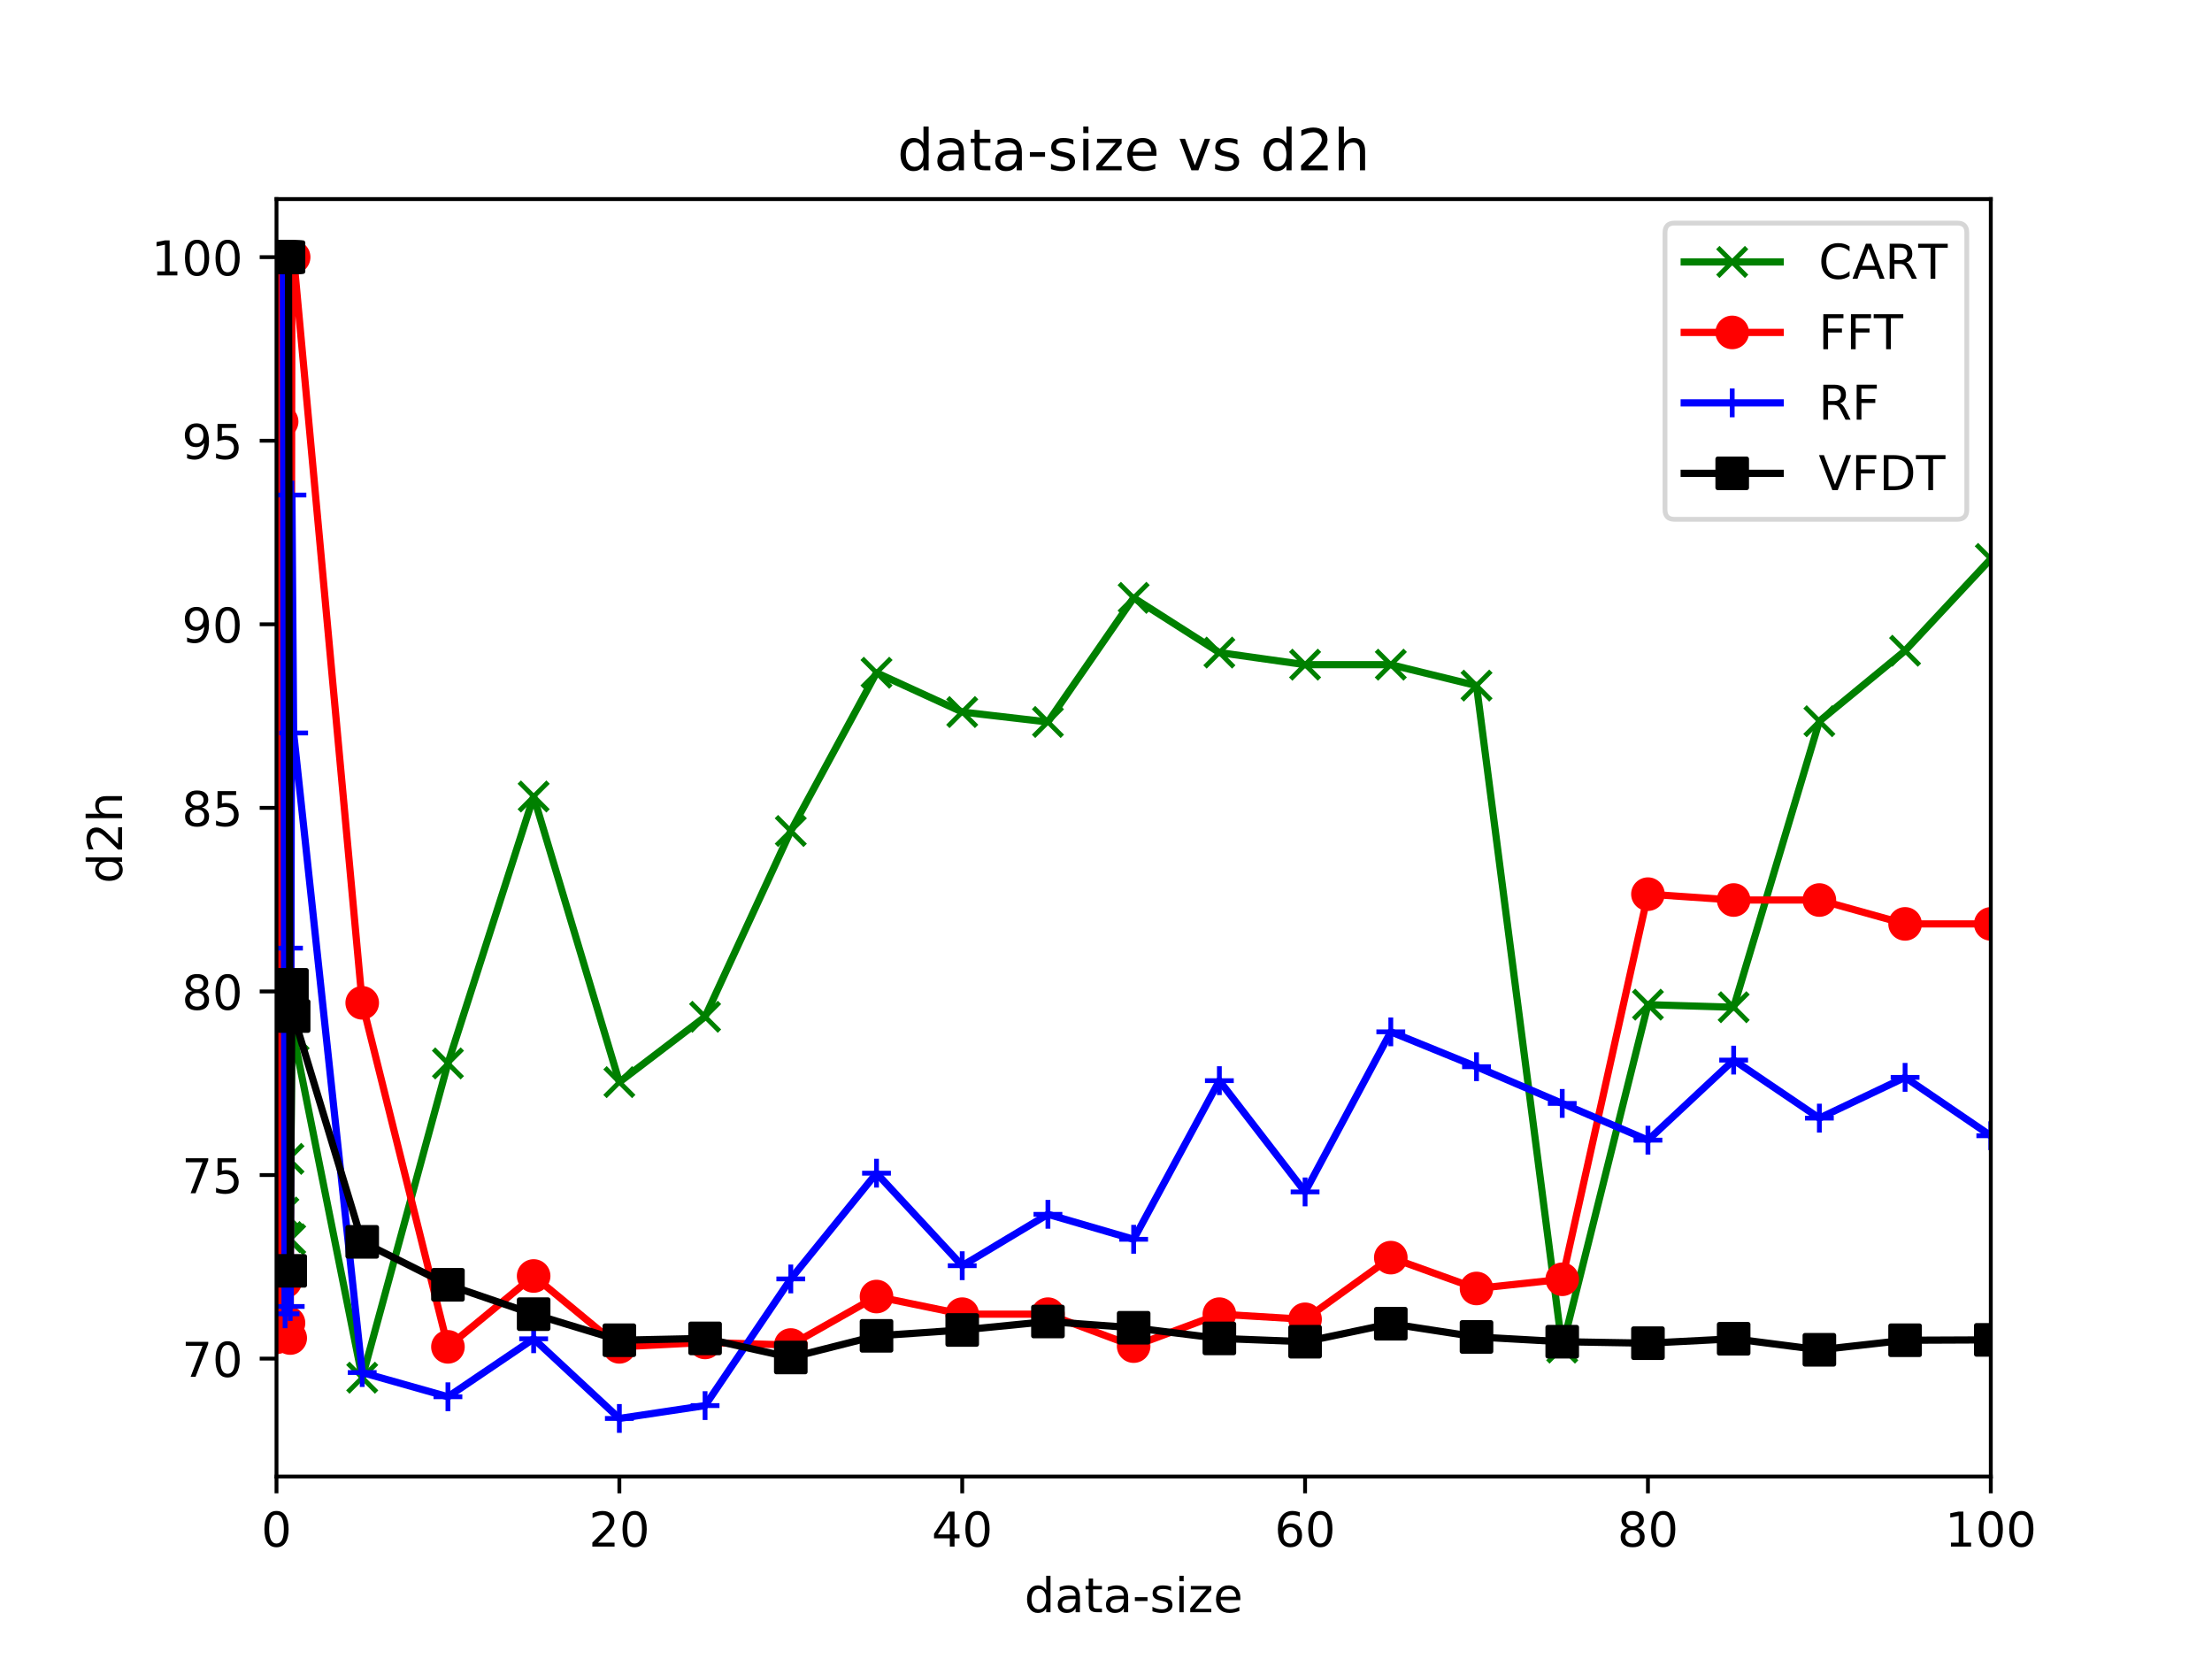 <?xml version="1.0" encoding="utf-8" standalone="no"?>
<!DOCTYPE svg PUBLIC "-//W3C//DTD SVG 1.1//EN"
  "http://www.w3.org/Graphics/SVG/1.1/DTD/svg11.dtd">
<!-- Created with matplotlib (https://matplotlib.org/) -->
<svg height="345.6pt" version="1.1" viewBox="0 0 460.8 345.6" width="460.8pt" xmlns="http://www.w3.org/2000/svg" xmlns:xlink="http://www.w3.org/1999/xlink">
 <defs>
  <style type="text/css">
*{stroke-linecap:butt;stroke-linejoin:round;}
  </style>
 </defs>
 <g id="figure_1">
  <g id="patch_1">
   <path d="M 0 345.6 
L 460.8 345.6 
L 460.8 0 
L 0 0 
z
" style="fill:#ffffff;"/>
  </g>
  <g id="axes_1">
   <g id="patch_2">
    <path d="M 57.6 307.584 
L 414.72 307.584 
L 414.72 41.472 
L 57.6 41.472 
z
" style="fill:#ffffff;"/>
   </g>
   <g id="matplotlib.axis_1">
    <g id="xtick_1">
     <g id="line2d_1">
      <defs>
       <path d="M 0 0 
L 0 3.5 
" id="mfe7ff1136f" style="stroke:#000000;stroke-width:0.8;"/>
      </defs>
      <g>
       <use style="stroke:#000000;stroke-width:0.8;" x="57.6" xlink:href="#mfe7ff1136f" y="307.584"/>
      </g>
     </g>
     <g id="text_1">
      <!-- 0 -->
      <defs>
       <path d="M 31.781 66.406 
Q 24.172 66.406 20.328 58.906 
Q 16.5 51.422 16.5 36.375 
Q 16.5 21.391 20.328 13.891 
Q 24.172 6.391 31.781 6.391 
Q 39.453 6.391 43.281 13.891 
Q 47.125 21.391 47.125 36.375 
Q 47.125 51.422 43.281 58.906 
Q 39.453 66.406 31.781 66.406 
z
M 31.781 74.219 
Q 44.047 74.219 50.516 64.516 
Q 56.984 54.828 56.984 36.375 
Q 56.984 17.969 50.516 8.266 
Q 44.047 -1.422 31.781 -1.422 
Q 19.531 -1.422 13.062 8.266 
Q 6.594 17.969 6.594 36.375 
Q 6.594 54.828 13.062 64.516 
Q 19.531 74.219 31.781 74.219 
z
" id="DejaVuSans-48"/>
      </defs>
      <g transform="translate(54.419 322.182)scale(0.1 -0.1)">
       <use xlink:href="#DejaVuSans-48"/>
      </g>
     </g>
    </g>
    <g id="xtick_2">
     <g id="line2d_2">
      <g>
       <use style="stroke:#000000;stroke-width:0.8;" x="129.024" xlink:href="#mfe7ff1136f" y="307.584"/>
      </g>
     </g>
     <g id="text_2">
      <!-- 20 -->
      <defs>
       <path d="M 19.188 8.297 
L 53.609 8.297 
L 53.609 0 
L 7.328 0 
L 7.328 8.297 
Q 12.938 14.109 22.625 23.891 
Q 32.328 33.688 34.812 36.531 
Q 39.547 41.844 41.422 45.531 
Q 43.312 49.219 43.312 52.781 
Q 43.312 58.594 39.234 62.25 
Q 35.156 65.922 28.609 65.922 
Q 23.969 65.922 18.812 64.312 
Q 13.672 62.703 7.812 59.422 
L 7.812 69.391 
Q 13.766 71.781 18.938 73 
Q 24.125 74.219 28.422 74.219 
Q 39.75 74.219 46.484 68.547 
Q 53.219 62.891 53.219 53.422 
Q 53.219 48.922 51.531 44.891 
Q 49.859 40.875 45.406 35.406 
Q 44.188 33.984 37.641 27.219 
Q 31.109 20.453 19.188 8.297 
z
" id="DejaVuSans-50"/>
      </defs>
      <g transform="translate(122.662 322.182)scale(0.1 -0.1)">
       <use xlink:href="#DejaVuSans-50"/>
       <use x="63.623" xlink:href="#DejaVuSans-48"/>
      </g>
     </g>
    </g>
    <g id="xtick_3">
     <g id="line2d_3">
      <g>
       <use style="stroke:#000000;stroke-width:0.8;" x="200.448" xlink:href="#mfe7ff1136f" y="307.584"/>
      </g>
     </g>
     <g id="text_3">
      <!-- 40 -->
      <defs>
       <path d="M 37.797 64.312 
L 12.891 25.391 
L 37.797 25.391 
z
M 35.203 72.906 
L 47.609 72.906 
L 47.609 25.391 
L 58.016 25.391 
L 58.016 17.188 
L 47.609 17.188 
L 47.609 0 
L 37.797 0 
L 37.797 17.188 
L 4.891 17.188 
L 4.891 26.703 
z
" id="DejaVuSans-52"/>
      </defs>
      <g transform="translate(194.085 322.182)scale(0.1 -0.1)">
       <use xlink:href="#DejaVuSans-52"/>
       <use x="63.623" xlink:href="#DejaVuSans-48"/>
      </g>
     </g>
    </g>
    <g id="xtick_4">
     <g id="line2d_4">
      <g>
       <use style="stroke:#000000;stroke-width:0.8;" x="271.872" xlink:href="#mfe7ff1136f" y="307.584"/>
      </g>
     </g>
     <g id="text_4">
      <!-- 60 -->
      <defs>
       <path d="M 33.016 40.375 
Q 26.375 40.375 22.484 35.828 
Q 18.609 31.297 18.609 23.391 
Q 18.609 15.531 22.484 10.953 
Q 26.375 6.391 33.016 6.391 
Q 39.656 6.391 43.531 10.953 
Q 47.406 15.531 47.406 23.391 
Q 47.406 31.297 43.531 35.828 
Q 39.656 40.375 33.016 40.375 
z
M 52.594 71.297 
L 52.594 62.312 
Q 48.875 64.062 45.094 64.984 
Q 41.312 65.922 37.594 65.922 
Q 27.828 65.922 22.672 59.328 
Q 17.531 52.734 16.797 39.406 
Q 19.672 43.656 24.016 45.922 
Q 28.375 48.188 33.594 48.188 
Q 44.578 48.188 50.953 41.516 
Q 57.328 34.859 57.328 23.391 
Q 57.328 12.156 50.688 5.359 
Q 44.047 -1.422 33.016 -1.422 
Q 20.359 -1.422 13.672 8.266 
Q 6.984 17.969 6.984 36.375 
Q 6.984 53.656 15.188 63.938 
Q 23.391 74.219 37.203 74.219 
Q 40.922 74.219 44.703 73.484 
Q 48.484 72.75 52.594 71.297 
z
" id="DejaVuSans-54"/>
      </defs>
      <g transform="translate(265.51 322.182)scale(0.1 -0.1)">
       <use xlink:href="#DejaVuSans-54"/>
       <use x="63.623" xlink:href="#DejaVuSans-48"/>
      </g>
     </g>
    </g>
    <g id="xtick_5">
     <g id="line2d_5">
      <g>
       <use style="stroke:#000000;stroke-width:0.8;" x="343.296" xlink:href="#mfe7ff1136f" y="307.584"/>
      </g>
     </g>
     <g id="text_5">
      <!-- 80 -->
      <defs>
       <path d="M 31.781 34.625 
Q 24.75 34.625 20.719 30.859 
Q 16.703 27.094 16.703 20.516 
Q 16.703 13.922 20.719 10.156 
Q 24.75 6.391 31.781 6.391 
Q 38.812 6.391 42.859 10.172 
Q 46.922 13.969 46.922 20.516 
Q 46.922 27.094 42.891 30.859 
Q 38.875 34.625 31.781 34.625 
z
M 21.922 38.812 
Q 15.578 40.375 12.031 44.719 
Q 8.5 49.078 8.5 55.328 
Q 8.5 64.062 14.719 69.141 
Q 20.953 74.219 31.781 74.219 
Q 42.672 74.219 48.875 69.141 
Q 55.078 64.062 55.078 55.328 
Q 55.078 49.078 51.531 44.719 
Q 48 40.375 41.703 38.812 
Q 48.828 37.156 52.797 32.312 
Q 56.781 27.484 56.781 20.516 
Q 56.781 9.906 50.312 4.234 
Q 43.844 -1.422 31.781 -1.422 
Q 19.734 -1.422 13.25 4.234 
Q 6.781 9.906 6.781 20.516 
Q 6.781 27.484 10.781 32.312 
Q 14.797 37.156 21.922 38.812 
z
M 18.312 54.391 
Q 18.312 48.734 21.844 45.562 
Q 25.391 42.391 31.781 42.391 
Q 38.141 42.391 41.719 45.562 
Q 45.312 48.734 45.312 54.391 
Q 45.312 60.062 41.719 63.234 
Q 38.141 66.406 31.781 66.406 
Q 25.391 66.406 21.844 63.234 
Q 18.312 60.062 18.312 54.391 
z
" id="DejaVuSans-56"/>
      </defs>
      <g transform="translate(336.933 322.182)scale(0.1 -0.1)">
       <use xlink:href="#DejaVuSans-56"/>
       <use x="63.623" xlink:href="#DejaVuSans-48"/>
      </g>
     </g>
    </g>
    <g id="xtick_6">
     <g id="line2d_6">
      <g>
       <use style="stroke:#000000;stroke-width:0.8;" x="414.72" xlink:href="#mfe7ff1136f" y="307.584"/>
      </g>
     </g>
     <g id="text_6">
      <!-- 100 -->
      <defs>
       <path d="M 12.406 8.297 
L 28.516 8.297 
L 28.516 63.922 
L 10.984 60.406 
L 10.984 69.391 
L 28.422 72.906 
L 38.281 72.906 
L 38.281 8.297 
L 54.391 8.297 
L 54.391 0 
L 12.406 0 
z
" id="DejaVuSans-49"/>
      </defs>
      <g transform="translate(405.176 322.182)scale(0.1 -0.1)">
       <use xlink:href="#DejaVuSans-49"/>
       <use x="63.623" xlink:href="#DejaVuSans-48"/>
       <use x="127.246" xlink:href="#DejaVuSans-48"/>
      </g>
     </g>
    </g>
    <g id="text_7">
     <!-- data-size -->
     <defs>
      <path d="M 45.406 46.391 
L 45.406 75.984 
L 54.391 75.984 
L 54.391 0 
L 45.406 0 
L 45.406 8.203 
Q 42.578 3.328 38.25 0.953 
Q 33.938 -1.422 27.875 -1.422 
Q 17.969 -1.422 11.734 6.484 
Q 5.516 14.406 5.516 27.297 
Q 5.516 40.188 11.734 48.094 
Q 17.969 56 27.875 56 
Q 33.938 56 38.25 53.625 
Q 42.578 51.266 45.406 46.391 
z
M 14.797 27.297 
Q 14.797 17.391 18.875 11.75 
Q 22.953 6.109 30.078 6.109 
Q 37.203 6.109 41.297 11.75 
Q 45.406 17.391 45.406 27.297 
Q 45.406 37.203 41.297 42.844 
Q 37.203 48.484 30.078 48.484 
Q 22.953 48.484 18.875 42.844 
Q 14.797 37.203 14.797 27.297 
z
" id="DejaVuSans-100"/>
      <path d="M 34.281 27.484 
Q 23.391 27.484 19.188 25 
Q 14.984 22.516 14.984 16.5 
Q 14.984 11.719 18.141 8.906 
Q 21.297 6.109 26.703 6.109 
Q 34.188 6.109 38.703 11.406 
Q 43.219 16.703 43.219 25.484 
L 43.219 27.484 
z
M 52.203 31.203 
L 52.203 0 
L 43.219 0 
L 43.219 8.297 
Q 40.141 3.328 35.547 0.953 
Q 30.953 -1.422 24.312 -1.422 
Q 15.922 -1.422 10.953 3.297 
Q 6 8.016 6 15.922 
Q 6 25.141 12.172 29.828 
Q 18.359 34.516 30.609 34.516 
L 43.219 34.516 
L 43.219 35.406 
Q 43.219 41.609 39.141 45 
Q 35.062 48.391 27.688 48.391 
Q 23 48.391 18.547 47.266 
Q 14.109 46.141 10.016 43.891 
L 10.016 52.203 
Q 14.938 54.109 19.578 55.047 
Q 24.219 56 28.609 56 
Q 40.484 56 46.344 49.844 
Q 52.203 43.703 52.203 31.203 
z
" id="DejaVuSans-97"/>
      <path d="M 18.312 70.219 
L 18.312 54.688 
L 36.812 54.688 
L 36.812 47.703 
L 18.312 47.703 
L 18.312 18.016 
Q 18.312 11.328 20.141 9.422 
Q 21.969 7.516 27.594 7.516 
L 36.812 7.516 
L 36.812 0 
L 27.594 0 
Q 17.188 0 13.234 3.875 
Q 9.281 7.766 9.281 18.016 
L 9.281 47.703 
L 2.688 47.703 
L 2.688 54.688 
L 9.281 54.688 
L 9.281 70.219 
z
" id="DejaVuSans-116"/>
      <path d="M 4.891 31.391 
L 31.203 31.391 
L 31.203 23.391 
L 4.891 23.391 
z
" id="DejaVuSans-45"/>
      <path d="M 44.281 53.078 
L 44.281 44.578 
Q 40.484 46.531 36.375 47.5 
Q 32.281 48.484 27.875 48.484 
Q 21.188 48.484 17.844 46.438 
Q 14.5 44.391 14.5 40.281 
Q 14.5 37.156 16.891 35.375 
Q 19.281 33.594 26.516 31.984 
L 29.594 31.297 
Q 39.156 29.25 43.188 25.516 
Q 47.219 21.781 47.219 15.094 
Q 47.219 7.469 41.188 3.016 
Q 35.156 -1.422 24.609 -1.422 
Q 20.219 -1.422 15.453 -0.562 
Q 10.688 0.297 5.422 2 
L 5.422 11.281 
Q 10.406 8.688 15.234 7.391 
Q 20.062 6.109 24.812 6.109 
Q 31.156 6.109 34.562 8.281 
Q 37.984 10.453 37.984 14.406 
Q 37.984 18.062 35.516 20.016 
Q 33.062 21.969 24.703 23.781 
L 21.578 24.516 
Q 13.234 26.266 9.516 29.906 
Q 5.812 33.547 5.812 39.891 
Q 5.812 47.609 11.281 51.797 
Q 16.75 56 26.812 56 
Q 31.781 56 36.172 55.266 
Q 40.578 54.547 44.281 53.078 
z
" id="DejaVuSans-115"/>
      <path d="M 9.422 54.688 
L 18.406 54.688 
L 18.406 0 
L 9.422 0 
z
M 9.422 75.984 
L 18.406 75.984 
L 18.406 64.594 
L 9.422 64.594 
z
" id="DejaVuSans-105"/>
      <path d="M 5.516 54.688 
L 48.188 54.688 
L 48.188 46.484 
L 14.406 7.172 
L 48.188 7.172 
L 48.188 0 
L 4.297 0 
L 4.297 8.203 
L 38.094 47.516 
L 5.516 47.516 
z
" id="DejaVuSans-122"/>
      <path d="M 56.203 29.594 
L 56.203 25.203 
L 14.891 25.203 
Q 15.484 15.922 20.484 11.062 
Q 25.484 6.203 34.422 6.203 
Q 39.594 6.203 44.453 7.469 
Q 49.312 8.734 54.109 11.281 
L 54.109 2.781 
Q 49.266 0.734 44.188 -0.344 
Q 39.109 -1.422 33.891 -1.422 
Q 20.797 -1.422 13.156 6.188 
Q 5.516 13.812 5.516 26.812 
Q 5.516 40.234 12.766 48.109 
Q 20.016 56 32.328 56 
Q 43.359 56 49.781 48.891 
Q 56.203 41.797 56.203 29.594 
z
M 47.219 32.234 
Q 47.125 39.594 43.094 43.984 
Q 39.062 48.391 32.422 48.391 
Q 24.906 48.391 20.391 44.141 
Q 15.875 39.891 15.188 32.172 
z
" id="DejaVuSans-101"/>
     </defs>
     <g transform="translate(213.399 335.861)scale(0.1 -0.1)">
      <use xlink:href="#DejaVuSans-100"/>
      <use x="63.477" xlink:href="#DejaVuSans-97"/>
      <use x="124.756" xlink:href="#DejaVuSans-116"/>
      <use x="163.965" xlink:href="#DejaVuSans-97"/>
      <use x="225.244" xlink:href="#DejaVuSans-45"/>
      <use x="261.328" xlink:href="#DejaVuSans-115"/>
      <use x="313.428" xlink:href="#DejaVuSans-105"/>
      <use x="341.211" xlink:href="#DejaVuSans-122"/>
      <use x="393.701" xlink:href="#DejaVuSans-101"/>
     </g>
    </g>
   </g>
   <g id="matplotlib.axis_2">
    <g id="ytick_1">
     <g id="line2d_7">
      <defs>
       <path d="M 0 0 
L -3.5 0 
" id="m0dc2cc88a1" style="stroke:#000000;stroke-width:0.8;"/>
      </defs>
      <g>
       <use style="stroke:#000000;stroke-width:0.8;" x="57.6" xlink:href="#m0dc2cc88a1" y="283.021"/>
      </g>
     </g>
     <g id="text_8">
      <!-- 70 -->
      <defs>
       <path d="M 8.203 72.906 
L 55.078 72.906 
L 55.078 68.703 
L 28.609 0 
L 18.312 0 
L 43.219 64.594 
L 8.203 64.594 
z
" id="DejaVuSans-55"/>
      </defs>
      <g transform="translate(37.875 286.82)scale(0.1 -0.1)">
       <use xlink:href="#DejaVuSans-55"/>
       <use x="63.623" xlink:href="#DejaVuSans-48"/>
      </g>
     </g>
    </g>
    <g id="ytick_2">
     <g id="line2d_8">
      <g>
       <use style="stroke:#000000;stroke-width:0.8;" x="57.6" xlink:href="#m0dc2cc88a1" y="244.779"/>
      </g>
     </g>
     <g id="text_9">
      <!-- 75 -->
      <defs>
       <path d="M 10.797 72.906 
L 49.516 72.906 
L 49.516 64.594 
L 19.828 64.594 
L 19.828 46.734 
Q 21.969 47.469 24.109 47.828 
Q 26.266 48.188 28.422 48.188 
Q 40.625 48.188 47.75 41.5 
Q 54.891 34.812 54.891 23.391 
Q 54.891 11.625 47.562 5.094 
Q 40.234 -1.422 26.906 -1.422 
Q 22.312 -1.422 17.547 -0.641 
Q 12.797 0.141 7.719 1.703 
L 7.719 11.625 
Q 12.109 9.234 16.797 8.062 
Q 21.484 6.891 26.703 6.891 
Q 35.156 6.891 40.078 11.328 
Q 45.016 15.766 45.016 23.391 
Q 45.016 31 40.078 35.438 
Q 35.156 39.891 26.703 39.891 
Q 22.75 39.891 18.812 39.016 
Q 14.891 38.141 10.797 36.281 
z
" id="DejaVuSans-53"/>
      </defs>
      <g transform="translate(37.875 248.578)scale(0.1 -0.1)">
       <use xlink:href="#DejaVuSans-55"/>
       <use x="63.623" xlink:href="#DejaVuSans-53"/>
      </g>
     </g>
    </g>
    <g id="ytick_3">
     <g id="line2d_9">
      <g>
       <use style="stroke:#000000;stroke-width:0.8;" x="57.6" xlink:href="#m0dc2cc88a1" y="206.537"/>
      </g>
     </g>
     <g id="text_10">
      <!-- 80 -->
      <g transform="translate(37.875 210.336)scale(0.1 -0.1)">
       <use xlink:href="#DejaVuSans-56"/>
       <use x="63.623" xlink:href="#DejaVuSans-48"/>
      </g>
     </g>
    </g>
    <g id="ytick_4">
     <g id="line2d_10">
      <g>
       <use style="stroke:#000000;stroke-width:0.8;" x="57.6" xlink:href="#m0dc2cc88a1" y="168.295"/>
      </g>
     </g>
     <g id="text_11">
      <!-- 85 -->
      <g transform="translate(37.875 172.094)scale(0.1 -0.1)">
       <use xlink:href="#DejaVuSans-56"/>
       <use x="63.623" xlink:href="#DejaVuSans-53"/>
      </g>
     </g>
    </g>
    <g id="ytick_5">
     <g id="line2d_11">
      <g>
       <use style="stroke:#000000;stroke-width:0.8;" x="57.6" xlink:href="#m0dc2cc88a1" y="130.052"/>
      </g>
     </g>
     <g id="text_12">
      <!-- 90 -->
      <defs>
       <path d="M 10.984 1.516 
L 10.984 10.5 
Q 14.703 8.734 18.5 7.812 
Q 22.312 6.891 25.984 6.891 
Q 35.75 6.891 40.891 13.453 
Q 46.047 20.016 46.781 33.406 
Q 43.953 29.203 39.594 26.953 
Q 35.25 24.703 29.984 24.703 
Q 19.047 24.703 12.672 31.312 
Q 6.297 37.938 6.297 49.422 
Q 6.297 60.641 12.938 67.422 
Q 19.578 74.219 30.609 74.219 
Q 43.266 74.219 49.922 64.516 
Q 56.594 54.828 56.594 36.375 
Q 56.594 19.141 48.406 8.859 
Q 40.234 -1.422 26.422 -1.422 
Q 22.703 -1.422 18.891 -0.688 
Q 15.094 0.047 10.984 1.516 
z
M 30.609 32.422 
Q 37.25 32.422 41.125 36.953 
Q 45.016 41.5 45.016 49.422 
Q 45.016 57.281 41.125 61.844 
Q 37.25 66.406 30.609 66.406 
Q 23.969 66.406 20.094 61.844 
Q 16.219 57.281 16.219 49.422 
Q 16.219 41.5 20.094 36.953 
Q 23.969 32.422 30.609 32.422 
z
" id="DejaVuSans-57"/>
      </defs>
      <g transform="translate(37.875 133.852)scale(0.1 -0.1)">
       <use xlink:href="#DejaVuSans-57"/>
       <use x="63.623" xlink:href="#DejaVuSans-48"/>
      </g>
     </g>
    </g>
    <g id="ytick_6">
     <g id="line2d_12">
      <g>
       <use style="stroke:#000000;stroke-width:0.8;" x="57.6" xlink:href="#m0dc2cc88a1" y="91.81"/>
      </g>
     </g>
     <g id="text_13">
      <!-- 95 -->
      <g transform="translate(37.875 95.609)scale(0.1 -0.1)">
       <use xlink:href="#DejaVuSans-57"/>
       <use x="63.623" xlink:href="#DejaVuSans-53"/>
      </g>
     </g>
    </g>
    <g id="ytick_7">
     <g id="line2d_13">
      <g>
       <use style="stroke:#000000;stroke-width:0.8;" x="57.6" xlink:href="#m0dc2cc88a1" y="53.568"/>
      </g>
     </g>
     <g id="text_14">
      <!-- 100 -->
      <g transform="translate(31.512 57.367)scale(0.1 -0.1)">
       <use xlink:href="#DejaVuSans-49"/>
       <use x="63.623" xlink:href="#DejaVuSans-48"/>
       <use x="127.246" xlink:href="#DejaVuSans-48"/>
      </g>
     </g>
    </g>
    <g id="text_15">
     <!-- d2h -->
     <defs>
      <path d="M 54.891 33.016 
L 54.891 0 
L 45.906 0 
L 45.906 32.719 
Q 45.906 40.484 42.875 44.328 
Q 39.844 48.188 33.797 48.188 
Q 26.516 48.188 22.312 43.547 
Q 18.109 38.922 18.109 30.906 
L 18.109 0 
L 9.078 0 
L 9.078 75.984 
L 18.109 75.984 
L 18.109 46.188 
Q 21.344 51.125 25.703 53.562 
Q 30.078 56 35.797 56 
Q 45.219 56 50.047 50.172 
Q 54.891 44.344 54.891 33.016 
z
" id="DejaVuSans-104"/>
     </defs>
     <g transform="translate(25.433 184.052)rotate(-90)scale(0.1 -0.1)">
      <use xlink:href="#DejaVuSans-100"/>
      <use x="63.477" xlink:href="#DejaVuSans-50"/>
      <use x="127.1" xlink:href="#DejaVuSans-104"/>
     </g>
    </g>
   </g>
   <g id="line2d_14">
    <path clip-path="url(#pa3a06abac7)" d="M 57.636 53.568 
L 57.671 53.568 
L 57.707 53.568 
L 57.743 53.568 
L 57.779 53.568 
L 57.814 53.568 
L 57.85 53.568 
L 57.886 53.568 
L 57.921 53.568 
L 57.957 53.568 
L 58.314 53.568 
L 58.671 53.568 
L 59.028 252.58 
L 59.386 212.273 
L 59.743 257.705 
L 60.1 241.414 
L 60.457 258.164 
L 60.814 215.485 
L 61.171 215.715 
L 75.456 286.998 
L 93.312 221.528 
L 111.168 165.924 
L 129.024 225.428 
L 146.88 211.814 
L 164.736 173.113 
L 182.592 140.148 
L 200.448 148.332 
L 218.304 150.397 
L 236.16 124.545 
L 254.016 135.942 
L 271.872 138.466 
L 289.728 138.466 
L 307.584 142.825 
L 325.44 280.727 
L 343.296 209.29 
L 361.152 209.826 
L 379.008 150.244 
L 396.864 135.559 
L 414.72 116.438 
" style="fill:none;stroke:#008000;stroke-linecap:square;stroke-width:1.5;"/>
    <defs>
     <path d="M -3 3 
L 3 -3 
M -3 -3 
L 3 3 
" id="m9bff671438" style="stroke:#008000;"/>
    </defs>
    <g clip-path="url(#pa3a06abac7)">
     <use style="fill:#008000;stroke:#008000;" x="57.636" xlink:href="#m9bff671438" y="53.568"/>
     <use style="fill:#008000;stroke:#008000;" x="57.671" xlink:href="#m9bff671438" y="53.568"/>
     <use style="fill:#008000;stroke:#008000;" x="57.707" xlink:href="#m9bff671438" y="53.568"/>
     <use style="fill:#008000;stroke:#008000;" x="57.743" xlink:href="#m9bff671438" y="53.568"/>
     <use style="fill:#008000;stroke:#008000;" x="57.779" xlink:href="#m9bff671438" y="53.568"/>
     <use style="fill:#008000;stroke:#008000;" x="57.814" xlink:href="#m9bff671438" y="53.568"/>
     <use style="fill:#008000;stroke:#008000;" x="57.85" xlink:href="#m9bff671438" y="53.568"/>
     <use style="fill:#008000;stroke:#008000;" x="57.886" xlink:href="#m9bff671438" y="53.568"/>
     <use style="fill:#008000;stroke:#008000;" x="57.921" xlink:href="#m9bff671438" y="53.568"/>
     <use style="fill:#008000;stroke:#008000;" x="57.957" xlink:href="#m9bff671438" y="53.568"/>
     <use style="fill:#008000;stroke:#008000;" x="58.314" xlink:href="#m9bff671438" y="53.568"/>
     <use style="fill:#008000;stroke:#008000;" x="58.671" xlink:href="#m9bff671438" y="53.568"/>
     <use style="fill:#008000;stroke:#008000;" x="59.028" xlink:href="#m9bff671438" y="252.58"/>
     <use style="fill:#008000;stroke:#008000;" x="59.386" xlink:href="#m9bff671438" y="212.273"/>
     <use style="fill:#008000;stroke:#008000;" x="59.743" xlink:href="#m9bff671438" y="257.705"/>
     <use style="fill:#008000;stroke:#008000;" x="60.1" xlink:href="#m9bff671438" y="241.414"/>
     <use style="fill:#008000;stroke:#008000;" x="60.457" xlink:href="#m9bff671438" y="258.164"/>
     <use style="fill:#008000;stroke:#008000;" x="60.814" xlink:href="#m9bff671438" y="215.485"/>
     <use style="fill:#008000;stroke:#008000;" x="61.171" xlink:href="#m9bff671438" y="215.715"/>
     <use style="fill:#008000;stroke:#008000;" x="75.456" xlink:href="#m9bff671438" y="286.998"/>
     <use style="fill:#008000;stroke:#008000;" x="93.312" xlink:href="#m9bff671438" y="221.528"/>
     <use style="fill:#008000;stroke:#008000;" x="111.168" xlink:href="#m9bff671438" y="165.924"/>
     <use style="fill:#008000;stroke:#008000;" x="129.024" xlink:href="#m9bff671438" y="225.428"/>
     <use style="fill:#008000;stroke:#008000;" x="146.88" xlink:href="#m9bff671438" y="211.814"/>
     <use style="fill:#008000;stroke:#008000;" x="164.736" xlink:href="#m9bff671438" y="173.113"/>
     <use style="fill:#008000;stroke:#008000;" x="182.592" xlink:href="#m9bff671438" y="140.148"/>
     <use style="fill:#008000;stroke:#008000;" x="200.448" xlink:href="#m9bff671438" y="148.332"/>
     <use style="fill:#008000;stroke:#008000;" x="218.304" xlink:href="#m9bff671438" y="150.397"/>
     <use style="fill:#008000;stroke:#008000;" x="236.16" xlink:href="#m9bff671438" y="124.545"/>
     <use style="fill:#008000;stroke:#008000;" x="254.016" xlink:href="#m9bff671438" y="135.942"/>
     <use style="fill:#008000;stroke:#008000;" x="271.872" xlink:href="#m9bff671438" y="138.466"/>
     <use style="fill:#008000;stroke:#008000;" x="289.728" xlink:href="#m9bff671438" y="138.466"/>
     <use style="fill:#008000;stroke:#008000;" x="307.584" xlink:href="#m9bff671438" y="142.825"/>
     <use style="fill:#008000;stroke:#008000;" x="325.44" xlink:href="#m9bff671438" y="280.727"/>
     <use style="fill:#008000;stroke:#008000;" x="343.296" xlink:href="#m9bff671438" y="209.29"/>
     <use style="fill:#008000;stroke:#008000;" x="361.152" xlink:href="#m9bff671438" y="209.826"/>
     <use style="fill:#008000;stroke:#008000;" x="379.008" xlink:href="#m9bff671438" y="150.244"/>
     <use style="fill:#008000;stroke:#008000;" x="396.864" xlink:href="#m9bff671438" y="135.559"/>
     <use style="fill:#008000;stroke:#008000;" x="414.72" xlink:href="#m9bff671438" y="116.438"/>
    </g>
   </g>
   <g id="line2d_15">
    <path clip-path="url(#pa3a06abac7)" d="M 57.636 278.585 
L 57.671 53.568 
L 57.707 53.568 
L 57.743 53.568 
L 57.779 53.568 
L 57.814 53.568 
L 57.85 53.568 
L 57.886 53.568 
L 57.921 53.568 
L 57.957 53.568 
L 58.314 53.568 
L 58.671 87.833 
L 59.028 275.602 
L 59.386 266.959 
L 59.743 53.568 
L 60.1 275.602 
L 60.457 278.738 
L 60.814 53.568 
L 61.171 53.568 
L 75.456 208.908 
L 93.312 280.574 
L 111.168 265.812 
L 129.024 280.574 
L 146.88 279.656 
L 164.736 280.191 
L 182.592 270.095 
L 200.448 273.766 
L 218.304 273.766 
L 236.16 280.421 
L 254.016 273.766 
L 271.872 274.837 
L 289.728 261.988 
L 307.584 268.413 
L 325.44 266.5 
L 343.296 186.268 
L 361.152 187.492 
L 379.008 187.492 
L 396.864 192.464 
L 414.72 192.464 
" style="fill:none;stroke:#ff0000;stroke-linecap:square;stroke-width:1.5;"/>
    <defs>
     <path d="M 0 3 
C 0.796 3 1.559 2.684 2.121 2.121 
C 2.684 1.559 3 0.796 3 0 
C 3 -0.796 2.684 -1.559 2.121 -2.121 
C 1.559 -2.684 0.796 -3 0 -3 
C -0.796 -3 -1.559 -2.684 -2.121 -2.121 
C -2.684 -1.559 -3 -0.796 -3 0 
C -3 0.796 -2.684 1.559 -2.121 2.121 
C -1.559 2.684 -0.796 3 0 3 
z
" id="m5d0ce5651d" style="stroke:#ff0000;"/>
    </defs>
    <g clip-path="url(#pa3a06abac7)">
     <use style="fill:#ff0000;stroke:#ff0000;" x="57.636" xlink:href="#m5d0ce5651d" y="278.585"/>
     <use style="fill:#ff0000;stroke:#ff0000;" x="57.671" xlink:href="#m5d0ce5651d" y="53.568"/>
     <use style="fill:#ff0000;stroke:#ff0000;" x="57.707" xlink:href="#m5d0ce5651d" y="53.568"/>
     <use style="fill:#ff0000;stroke:#ff0000;" x="57.743" xlink:href="#m5d0ce5651d" y="53.568"/>
     <use style="fill:#ff0000;stroke:#ff0000;" x="57.779" xlink:href="#m5d0ce5651d" y="53.568"/>
     <use style="fill:#ff0000;stroke:#ff0000;" x="57.814" xlink:href="#m5d0ce5651d" y="53.568"/>
     <use style="fill:#ff0000;stroke:#ff0000;" x="57.85" xlink:href="#m5d0ce5651d" y="53.568"/>
     <use style="fill:#ff0000;stroke:#ff0000;" x="57.886" xlink:href="#m5d0ce5651d" y="53.568"/>
     <use style="fill:#ff0000;stroke:#ff0000;" x="57.921" xlink:href="#m5d0ce5651d" y="53.568"/>
     <use style="fill:#ff0000;stroke:#ff0000;" x="57.957" xlink:href="#m5d0ce5651d" y="53.568"/>
     <use style="fill:#ff0000;stroke:#ff0000;" x="58.314" xlink:href="#m5d0ce5651d" y="53.568"/>
     <use style="fill:#ff0000;stroke:#ff0000;" x="58.671" xlink:href="#m5d0ce5651d" y="87.833"/>
     <use style="fill:#ff0000;stroke:#ff0000;" x="59.028" xlink:href="#m5d0ce5651d" y="275.602"/>
     <use style="fill:#ff0000;stroke:#ff0000;" x="59.386" xlink:href="#m5d0ce5651d" y="266.959"/>
     <use style="fill:#ff0000;stroke:#ff0000;" x="59.743" xlink:href="#m5d0ce5651d" y="53.568"/>
     <use style="fill:#ff0000;stroke:#ff0000;" x="60.1" xlink:href="#m5d0ce5651d" y="275.602"/>
     <use style="fill:#ff0000;stroke:#ff0000;" x="60.457" xlink:href="#m5d0ce5651d" y="278.738"/>
     <use style="fill:#ff0000;stroke:#ff0000;" x="60.814" xlink:href="#m5d0ce5651d" y="53.568"/>
     <use style="fill:#ff0000;stroke:#ff0000;" x="61.171" xlink:href="#m5d0ce5651d" y="53.568"/>
     <use style="fill:#ff0000;stroke:#ff0000;" x="75.456" xlink:href="#m5d0ce5651d" y="208.908"/>
     <use style="fill:#ff0000;stroke:#ff0000;" x="93.312" xlink:href="#m5d0ce5651d" y="280.574"/>
     <use style="fill:#ff0000;stroke:#ff0000;" x="111.168" xlink:href="#m5d0ce5651d" y="265.812"/>
     <use style="fill:#ff0000;stroke:#ff0000;" x="129.024" xlink:href="#m5d0ce5651d" y="280.574"/>
     <use style="fill:#ff0000;stroke:#ff0000;" x="146.88" xlink:href="#m5d0ce5651d" y="279.656"/>
     <use style="fill:#ff0000;stroke:#ff0000;" x="164.736" xlink:href="#m5d0ce5651d" y="280.191"/>
     <use style="fill:#ff0000;stroke:#ff0000;" x="182.592" xlink:href="#m5d0ce5651d" y="270.095"/>
     <use style="fill:#ff0000;stroke:#ff0000;" x="200.448" xlink:href="#m5d0ce5651d" y="273.766"/>
     <use style="fill:#ff0000;stroke:#ff0000;" x="218.304" xlink:href="#m5d0ce5651d" y="273.766"/>
     <use style="fill:#ff0000;stroke:#ff0000;" x="236.16" xlink:href="#m5d0ce5651d" y="280.421"/>
     <use style="fill:#ff0000;stroke:#ff0000;" x="254.016" xlink:href="#m5d0ce5651d" y="273.766"/>
     <use style="fill:#ff0000;stroke:#ff0000;" x="271.872" xlink:href="#m5d0ce5651d" y="274.837"/>
     <use style="fill:#ff0000;stroke:#ff0000;" x="289.728" xlink:href="#m5d0ce5651d" y="261.988"/>
     <use style="fill:#ff0000;stroke:#ff0000;" x="307.584" xlink:href="#m5d0ce5651d" y="268.413"/>
     <use style="fill:#ff0000;stroke:#ff0000;" x="325.44" xlink:href="#m5d0ce5651d" y="266.5"/>
     <use style="fill:#ff0000;stroke:#ff0000;" x="343.296" xlink:href="#m5d0ce5651d" y="186.268"/>
     <use style="fill:#ff0000;stroke:#ff0000;" x="361.152" xlink:href="#m5d0ce5651d" y="187.492"/>
     <use style="fill:#ff0000;stroke:#ff0000;" x="379.008" xlink:href="#m5d0ce5651d" y="187.492"/>
     <use style="fill:#ff0000;stroke:#ff0000;" x="396.864" xlink:href="#m5d0ce5651d" y="192.464"/>
     <use style="fill:#ff0000;stroke:#ff0000;" x="414.72" xlink:href="#m5d0ce5651d" y="192.464"/>
    </g>
   </g>
   <g id="line2d_16">
    <path clip-path="url(#pa3a06abac7)" d="M 57.636 53.568 
L 57.671 53.568 
L 57.707 53.568 
L 57.743 53.568 
L 57.779 53.568 
L 57.814 53.568 
L 57.85 53.568 
L 57.886 53.568 
L 57.921 53.568 
L 57.957 53.568 
L 58.314 53.568 
L 58.671 53.568 
L 59.028 53.568 
L 59.386 273.69 
L 59.743 53.568 
L 60.1 197.512 
L 60.457 272.16 
L 60.814 103.13 
L 61.171 152.692 
L 75.456 285.927 
L 93.312 290.975 
L 111.168 278.891 
L 129.024 295.488 
L 146.88 292.811 
L 164.736 266.424 
L 182.592 244.396 
L 200.448 263.671 
L 218.304 252.963 
L 236.16 258.164 
L 254.016 225.122 
L 271.872 248.297 
L 289.728 214.95 
L 307.584 222.216 
L 325.44 229.864 
L 343.296 237.513 
L 361.152 220.839 
L 379.008 232.924 
L 396.864 224.434 
L 414.72 236.595 
" style="fill:none;stroke:#0000ff;stroke-linecap:square;stroke-width:1.5;"/>
    <defs>
     <path d="M -3 0 
L 3 0 
M 0 3 
L 0 -3 
" id="mdf12606e59" style="stroke:#0000ff;"/>
    </defs>
    <g clip-path="url(#pa3a06abac7)">
     <use style="fill:#0000ff;stroke:#0000ff;" x="57.636" xlink:href="#mdf12606e59" y="53.568"/>
     <use style="fill:#0000ff;stroke:#0000ff;" x="57.671" xlink:href="#mdf12606e59" y="53.568"/>
     <use style="fill:#0000ff;stroke:#0000ff;" x="57.707" xlink:href="#mdf12606e59" y="53.568"/>
     <use style="fill:#0000ff;stroke:#0000ff;" x="57.743" xlink:href="#mdf12606e59" y="53.568"/>
     <use style="fill:#0000ff;stroke:#0000ff;" x="57.779" xlink:href="#mdf12606e59" y="53.568"/>
     <use style="fill:#0000ff;stroke:#0000ff;" x="57.814" xlink:href="#mdf12606e59" y="53.568"/>
     <use style="fill:#0000ff;stroke:#0000ff;" x="57.85" xlink:href="#mdf12606e59" y="53.568"/>
     <use style="fill:#0000ff;stroke:#0000ff;" x="57.886" xlink:href="#mdf12606e59" y="53.568"/>
     <use style="fill:#0000ff;stroke:#0000ff;" x="57.921" xlink:href="#mdf12606e59" y="53.568"/>
     <use style="fill:#0000ff;stroke:#0000ff;" x="57.957" xlink:href="#mdf12606e59" y="53.568"/>
     <use style="fill:#0000ff;stroke:#0000ff;" x="58.314" xlink:href="#mdf12606e59" y="53.568"/>
     <use style="fill:#0000ff;stroke:#0000ff;" x="58.671" xlink:href="#mdf12606e59" y="53.568"/>
     <use style="fill:#0000ff;stroke:#0000ff;" x="59.028" xlink:href="#mdf12606e59" y="53.568"/>
     <use style="fill:#0000ff;stroke:#0000ff;" x="59.386" xlink:href="#mdf12606e59" y="273.69"/>
     <use style="fill:#0000ff;stroke:#0000ff;" x="59.743" xlink:href="#mdf12606e59" y="53.568"/>
     <use style="fill:#0000ff;stroke:#0000ff;" x="60.1" xlink:href="#mdf12606e59" y="197.512"/>
     <use style="fill:#0000ff;stroke:#0000ff;" x="60.457" xlink:href="#mdf12606e59" y="272.16"/>
     <use style="fill:#0000ff;stroke:#0000ff;" x="60.814" xlink:href="#mdf12606e59" y="103.13"/>
     <use style="fill:#0000ff;stroke:#0000ff;" x="61.171" xlink:href="#mdf12606e59" y="152.692"/>
     <use style="fill:#0000ff;stroke:#0000ff;" x="75.456" xlink:href="#mdf12606e59" y="285.927"/>
     <use style="fill:#0000ff;stroke:#0000ff;" x="93.312" xlink:href="#mdf12606e59" y="290.975"/>
     <use style="fill:#0000ff;stroke:#0000ff;" x="111.168" xlink:href="#mdf12606e59" y="278.891"/>
     <use style="fill:#0000ff;stroke:#0000ff;" x="129.024" xlink:href="#mdf12606e59" y="295.488"/>
     <use style="fill:#0000ff;stroke:#0000ff;" x="146.88" xlink:href="#mdf12606e59" y="292.811"/>
     <use style="fill:#0000ff;stroke:#0000ff;" x="164.736" xlink:href="#mdf12606e59" y="266.424"/>
     <use style="fill:#0000ff;stroke:#0000ff;" x="182.592" xlink:href="#mdf12606e59" y="244.396"/>
     <use style="fill:#0000ff;stroke:#0000ff;" x="200.448" xlink:href="#mdf12606e59" y="263.671"/>
     <use style="fill:#0000ff;stroke:#0000ff;" x="218.304" xlink:href="#mdf12606e59" y="252.963"/>
     <use style="fill:#0000ff;stroke:#0000ff;" x="236.16" xlink:href="#mdf12606e59" y="258.164"/>
     <use style="fill:#0000ff;stroke:#0000ff;" x="254.016" xlink:href="#mdf12606e59" y="225.122"/>
     <use style="fill:#0000ff;stroke:#0000ff;" x="271.872" xlink:href="#mdf12606e59" y="248.297"/>
     <use style="fill:#0000ff;stroke:#0000ff;" x="289.728" xlink:href="#mdf12606e59" y="214.95"/>
     <use style="fill:#0000ff;stroke:#0000ff;" x="307.584" xlink:href="#mdf12606e59" y="222.216"/>
     <use style="fill:#0000ff;stroke:#0000ff;" x="325.44" xlink:href="#mdf12606e59" y="229.864"/>
     <use style="fill:#0000ff;stroke:#0000ff;" x="343.296" xlink:href="#mdf12606e59" y="237.513"/>
     <use style="fill:#0000ff;stroke:#0000ff;" x="361.152" xlink:href="#mdf12606e59" y="220.839"/>
     <use style="fill:#0000ff;stroke:#0000ff;" x="379.008" xlink:href="#mdf12606e59" y="232.924"/>
     <use style="fill:#0000ff;stroke:#0000ff;" x="396.864" xlink:href="#mdf12606e59" y="224.434"/>
     <use style="fill:#0000ff;stroke:#0000ff;" x="414.72" xlink:href="#mdf12606e59" y="236.595"/>
    </g>
   </g>
   <g id="line2d_17">
    <path clip-path="url(#pa3a06abac7)" d="M 57.636 53.568 
L 57.671 53.568 
L 57.707 53.568 
L 57.743 53.568 
L 57.779 53.568 
L 57.814 53.568 
L 57.85 53.568 
L 57.886 53.568 
L 57.921 53.568 
L 57.957 53.568 
L 58.314 53.568 
L 58.671 53.568 
L 59.028 53.568 
L 59.386 53.568 
L 59.743 53.568 
L 60.1 53.568 
L 60.457 264.741 
L 60.814 205.16 
L 61.171 211.661 
L 75.456 258.699 
L 93.312 267.648 
L 111.168 273.766 
L 129.024 279.197 
L 146.88 278.814 
L 164.736 282.792 
L 182.592 278.279 
L 200.448 277.055 
L 218.304 275.296 
L 236.16 276.596 
L 254.016 278.814 
L 271.872 279.503 
L 289.728 275.755 
L 307.584 278.508 
L 325.44 279.503 
L 343.296 279.809 
L 361.152 278.891 
L 379.008 281.185 
L 396.864 279.197 
L 414.72 279.12 
" style="fill:none;stroke:#000000;stroke-linecap:square;stroke-width:1.5;"/>
    <defs>
     <path d="M -3 3 
L 3 3 
L 3 -3 
L -3 -3 
z
" id="m110764322c" style="stroke:#000000;stroke-linejoin:miter;"/>
    </defs>
    <g clip-path="url(#pa3a06abac7)">
     <use style="stroke:#000000;stroke-linejoin:miter;" x="57.636" xlink:href="#m110764322c" y="53.568"/>
     <use style="stroke:#000000;stroke-linejoin:miter;" x="57.671" xlink:href="#m110764322c" y="53.568"/>
     <use style="stroke:#000000;stroke-linejoin:miter;" x="57.707" xlink:href="#m110764322c" y="53.568"/>
     <use style="stroke:#000000;stroke-linejoin:miter;" x="57.743" xlink:href="#m110764322c" y="53.568"/>
     <use style="stroke:#000000;stroke-linejoin:miter;" x="57.779" xlink:href="#m110764322c" y="53.568"/>
     <use style="stroke:#000000;stroke-linejoin:miter;" x="57.814" xlink:href="#m110764322c" y="53.568"/>
     <use style="stroke:#000000;stroke-linejoin:miter;" x="57.85" xlink:href="#m110764322c" y="53.568"/>
     <use style="stroke:#000000;stroke-linejoin:miter;" x="57.886" xlink:href="#m110764322c" y="53.568"/>
     <use style="stroke:#000000;stroke-linejoin:miter;" x="57.921" xlink:href="#m110764322c" y="53.568"/>
     <use style="stroke:#000000;stroke-linejoin:miter;" x="57.957" xlink:href="#m110764322c" y="53.568"/>
     <use style="stroke:#000000;stroke-linejoin:miter;" x="58.314" xlink:href="#m110764322c" y="53.568"/>
     <use style="stroke:#000000;stroke-linejoin:miter;" x="58.671" xlink:href="#m110764322c" y="53.568"/>
     <use style="stroke:#000000;stroke-linejoin:miter;" x="59.028" xlink:href="#m110764322c" y="53.568"/>
     <use style="stroke:#000000;stroke-linejoin:miter;" x="59.386" xlink:href="#m110764322c" y="53.568"/>
     <use style="stroke:#000000;stroke-linejoin:miter;" x="59.743" xlink:href="#m110764322c" y="53.568"/>
     <use style="stroke:#000000;stroke-linejoin:miter;" x="60.1" xlink:href="#m110764322c" y="53.568"/>
     <use style="stroke:#000000;stroke-linejoin:miter;" x="60.457" xlink:href="#m110764322c" y="264.741"/>
     <use style="stroke:#000000;stroke-linejoin:miter;" x="60.814" xlink:href="#m110764322c" y="205.16"/>
     <use style="stroke:#000000;stroke-linejoin:miter;" x="61.171" xlink:href="#m110764322c" y="211.661"/>
     <use style="stroke:#000000;stroke-linejoin:miter;" x="75.456" xlink:href="#m110764322c" y="258.699"/>
     <use style="stroke:#000000;stroke-linejoin:miter;" x="93.312" xlink:href="#m110764322c" y="267.648"/>
     <use style="stroke:#000000;stroke-linejoin:miter;" x="111.168" xlink:href="#m110764322c" y="273.766"/>
     <use style="stroke:#000000;stroke-linejoin:miter;" x="129.024" xlink:href="#m110764322c" y="279.197"/>
     <use style="stroke:#000000;stroke-linejoin:miter;" x="146.88" xlink:href="#m110764322c" y="278.814"/>
     <use style="stroke:#000000;stroke-linejoin:miter;" x="164.736" xlink:href="#m110764322c" y="282.792"/>
     <use style="stroke:#000000;stroke-linejoin:miter;" x="182.592" xlink:href="#m110764322c" y="278.279"/>
     <use style="stroke:#000000;stroke-linejoin:miter;" x="200.448" xlink:href="#m110764322c" y="277.055"/>
     <use style="stroke:#000000;stroke-linejoin:miter;" x="218.304" xlink:href="#m110764322c" y="275.296"/>
     <use style="stroke:#000000;stroke-linejoin:miter;" x="236.16" xlink:href="#m110764322c" y="276.596"/>
     <use style="stroke:#000000;stroke-linejoin:miter;" x="254.016" xlink:href="#m110764322c" y="278.814"/>
     <use style="stroke:#000000;stroke-linejoin:miter;" x="271.872" xlink:href="#m110764322c" y="279.503"/>
     <use style="stroke:#000000;stroke-linejoin:miter;" x="289.728" xlink:href="#m110764322c" y="275.755"/>
     <use style="stroke:#000000;stroke-linejoin:miter;" x="307.584" xlink:href="#m110764322c" y="278.508"/>
     <use style="stroke:#000000;stroke-linejoin:miter;" x="325.44" xlink:href="#m110764322c" y="279.503"/>
     <use style="stroke:#000000;stroke-linejoin:miter;" x="343.296" xlink:href="#m110764322c" y="279.809"/>
     <use style="stroke:#000000;stroke-linejoin:miter;" x="361.152" xlink:href="#m110764322c" y="278.891"/>
     <use style="stroke:#000000;stroke-linejoin:miter;" x="379.008" xlink:href="#m110764322c" y="281.185"/>
     <use style="stroke:#000000;stroke-linejoin:miter;" x="396.864" xlink:href="#m110764322c" y="279.197"/>
     <use style="stroke:#000000;stroke-linejoin:miter;" x="414.72" xlink:href="#m110764322c" y="279.12"/>
    </g>
   </g>
   <g id="patch_3">
    <path d="M 57.6 307.584 
L 57.6 41.472 
" style="fill:none;stroke:#000000;stroke-linecap:square;stroke-linejoin:miter;stroke-width:0.8;"/>
   </g>
   <g id="patch_4">
    <path d="M 414.72 307.584 
L 414.72 41.472 
" style="fill:none;stroke:#000000;stroke-linecap:square;stroke-linejoin:miter;stroke-width:0.8;"/>
   </g>
   <g id="patch_5">
    <path d="M 57.6 307.584 
L 414.72 307.584 
" style="fill:none;stroke:#000000;stroke-linecap:square;stroke-linejoin:miter;stroke-width:0.8;"/>
   </g>
   <g id="patch_6">
    <path d="M 57.6 41.472 
L 414.72 41.472 
" style="fill:none;stroke:#000000;stroke-linecap:square;stroke-linejoin:miter;stroke-width:0.8;"/>
   </g>
   <g id="text_16">
    <!-- data-size vs d2h -->
    <defs>
     <path id="DejaVuSans-32"/>
     <path d="M 2.984 54.688 
L 12.5 54.688 
L 29.594 8.797 
L 46.688 54.688 
L 56.203 54.688 
L 35.688 0 
L 23.484 0 
z
" id="DejaVuSans-118"/>
    </defs>
    <g transform="translate(186.927 35.472)scale(0.12 -0.12)">
     <use xlink:href="#DejaVuSans-100"/>
     <use x="63.477" xlink:href="#DejaVuSans-97"/>
     <use x="124.756" xlink:href="#DejaVuSans-116"/>
     <use x="163.965" xlink:href="#DejaVuSans-97"/>
     <use x="225.244" xlink:href="#DejaVuSans-45"/>
     <use x="261.328" xlink:href="#DejaVuSans-115"/>
     <use x="313.428" xlink:href="#DejaVuSans-105"/>
     <use x="341.211" xlink:href="#DejaVuSans-122"/>
     <use x="393.701" xlink:href="#DejaVuSans-101"/>
     <use x="455.225" xlink:href="#DejaVuSans-32"/>
     <use x="487.012" xlink:href="#DejaVuSans-118"/>
     <use x="546.191" xlink:href="#DejaVuSans-115"/>
     <use x="598.291" xlink:href="#DejaVuSans-32"/>
     <use x="630.078" xlink:href="#DejaVuSans-100"/>
     <use x="693.555" xlink:href="#DejaVuSans-50"/>
     <use x="757.178" xlink:href="#DejaVuSans-104"/>
    </g>
   </g>
   <g id="legend_1">
    <g id="patch_7">
     <path d="M 348.851 108.184 
L 407.72 108.184 
Q 409.72 108.184 409.72 106.184 
L 409.72 48.472 
Q 409.72 46.472 407.72 46.472 
L 348.851 46.472 
Q 346.851 46.472 346.851 48.472 
L 346.851 106.184 
Q 346.851 108.184 348.851 108.184 
z
" style="fill:#ffffff;opacity:0.8;stroke:#cccccc;stroke-linejoin:miter;"/>
    </g>
    <g id="line2d_18">
     <path d="M 350.851 54.57 
L 370.851 54.57 
" style="fill:none;stroke:#008000;stroke-linecap:square;stroke-width:1.5;"/>
    </g>
    <g id="line2d_19">
     <g>
      <use style="fill:#008000;stroke:#008000;" x="360.851" xlink:href="#m9bff671438" y="54.57"/>
     </g>
    </g>
    <g id="text_17">
     <!-- CART -->
     <defs>
      <path d="M 64.406 67.281 
L 64.406 56.891 
Q 59.422 61.531 53.781 63.812 
Q 48.141 66.109 41.797 66.109 
Q 29.297 66.109 22.656 58.469 
Q 16.016 50.828 16.016 36.375 
Q 16.016 21.969 22.656 14.328 
Q 29.297 6.688 41.797 6.688 
Q 48.141 6.688 53.781 8.984 
Q 59.422 11.281 64.406 15.922 
L 64.406 5.609 
Q 59.234 2.094 53.438 0.328 
Q 47.656 -1.422 41.219 -1.422 
Q 24.656 -1.422 15.125 8.703 
Q 5.609 18.844 5.609 36.375 
Q 5.609 53.953 15.125 64.078 
Q 24.656 74.219 41.219 74.219 
Q 47.75 74.219 53.531 72.484 
Q 59.328 70.75 64.406 67.281 
z
" id="DejaVuSans-67"/>
      <path d="M 34.188 63.188 
L 20.797 26.906 
L 47.609 26.906 
z
M 28.609 72.906 
L 39.797 72.906 
L 67.578 0 
L 57.328 0 
L 50.688 18.703 
L 17.828 18.703 
L 11.188 0 
L 0.781 0 
z
" id="DejaVuSans-65"/>
      <path d="M 44.391 34.188 
Q 47.562 33.109 50.562 29.594 
Q 53.562 26.078 56.594 19.922 
L 66.609 0 
L 56 0 
L 46.688 18.703 
Q 43.062 26.031 39.672 28.422 
Q 36.281 30.812 30.422 30.812 
L 19.672 30.812 
L 19.672 0 
L 9.812 0 
L 9.812 72.906 
L 32.078 72.906 
Q 44.578 72.906 50.734 67.672 
Q 56.891 62.453 56.891 51.906 
Q 56.891 45.016 53.688 40.469 
Q 50.484 35.938 44.391 34.188 
z
M 19.672 64.797 
L 19.672 38.922 
L 32.078 38.922 
Q 39.203 38.922 42.844 42.219 
Q 46.484 45.516 46.484 51.906 
Q 46.484 58.297 42.844 61.547 
Q 39.203 64.797 32.078 64.797 
z
" id="DejaVuSans-82"/>
      <path d="M -0.297 72.906 
L 61.375 72.906 
L 61.375 64.594 
L 35.5 64.594 
L 35.5 0 
L 25.594 0 
L 25.594 64.594 
L -0.297 64.594 
z
" id="DejaVuSans-84"/>
     </defs>
     <g transform="translate(378.851 58.07)scale(0.1 -0.1)">
      <use xlink:href="#DejaVuSans-67"/>
      <use x="69.824" xlink:href="#DejaVuSans-65"/>
      <use x="138.232" xlink:href="#DejaVuSans-82"/>
      <use x="207.605" xlink:href="#DejaVuSans-84"/>
     </g>
    </g>
    <g id="line2d_20">
     <path d="M 350.851 69.249 
L 370.851 69.249 
" style="fill:none;stroke:#ff0000;stroke-linecap:square;stroke-width:1.5;"/>
    </g>
    <g id="line2d_21">
     <g>
      <use style="fill:#ff0000;stroke:#ff0000;" x="360.851" xlink:href="#m5d0ce5651d" y="69.249"/>
     </g>
    </g>
    <g id="text_18">
     <!-- FFT -->
     <defs>
      <path d="M 9.812 72.906 
L 51.703 72.906 
L 51.703 64.594 
L 19.672 64.594 
L 19.672 43.109 
L 48.578 43.109 
L 48.578 34.812 
L 19.672 34.812 
L 19.672 0 
L 9.812 0 
z
" id="DejaVuSans-70"/>
     </defs>
     <g transform="translate(378.851 72.749)scale(0.1 -0.1)">
      <use xlink:href="#DejaVuSans-70"/>
      <use x="57.52" xlink:href="#DejaVuSans-70"/>
      <use x="115.023" xlink:href="#DejaVuSans-84"/>
     </g>
    </g>
    <g id="line2d_22">
     <path d="M 350.851 83.927 
L 370.851 83.927 
" style="fill:none;stroke:#0000ff;stroke-linecap:square;stroke-width:1.5;"/>
    </g>
    <g id="line2d_23">
     <g>
      <use style="fill:#0000ff;stroke:#0000ff;" x="360.851" xlink:href="#mdf12606e59" y="83.927"/>
     </g>
    </g>
    <g id="text_19">
     <!-- RF -->
     <g transform="translate(378.851 87.427)scale(0.1 -0.1)">
      <use xlink:href="#DejaVuSans-82"/>
      <use x="69.482" xlink:href="#DejaVuSans-70"/>
     </g>
    </g>
    <g id="line2d_24">
     <path d="M 350.851 98.605 
L 370.851 98.605 
" style="fill:none;stroke:#000000;stroke-linecap:square;stroke-width:1.5;"/>
    </g>
    <g id="line2d_25">
     <g>
      <use style="stroke:#000000;stroke-linejoin:miter;" x="360.851" xlink:href="#m110764322c" y="98.605"/>
     </g>
    </g>
    <g id="text_20">
     <!-- VFDT -->
     <defs>
      <path d="M 28.609 0 
L 0.781 72.906 
L 11.078 72.906 
L 34.188 11.531 
L 57.328 72.906 
L 67.578 72.906 
L 39.797 0 
z
" id="DejaVuSans-86"/>
      <path d="M 19.672 64.797 
L 19.672 8.109 
L 31.594 8.109 
Q 46.688 8.109 53.688 14.938 
Q 60.688 21.781 60.688 36.531 
Q 60.688 51.172 53.688 57.984 
Q 46.688 64.797 31.594 64.797 
z
M 9.812 72.906 
L 30.078 72.906 
Q 51.266 72.906 61.172 64.094 
Q 71.094 55.281 71.094 36.531 
Q 71.094 17.672 61.125 8.828 
Q 51.172 0 30.078 0 
L 9.812 0 
z
" id="DejaVuSans-68"/>
     </defs>
     <g transform="translate(378.851 102.105)scale(0.1 -0.1)">
      <use xlink:href="#DejaVuSans-86"/>
      <use x="68.408" xlink:href="#DejaVuSans-70"/>
      <use x="125.928" xlink:href="#DejaVuSans-68"/>
      <use x="202.93" xlink:href="#DejaVuSans-84"/>
     </g>
    </g>
   </g>
  </g>
 </g>
 <defs>
  <clipPath id="pa3a06abac7">
   <rect height="266.112" width="357.12" x="57.6" y="41.472"/>
  </clipPath>
 </defs>
</svg>

